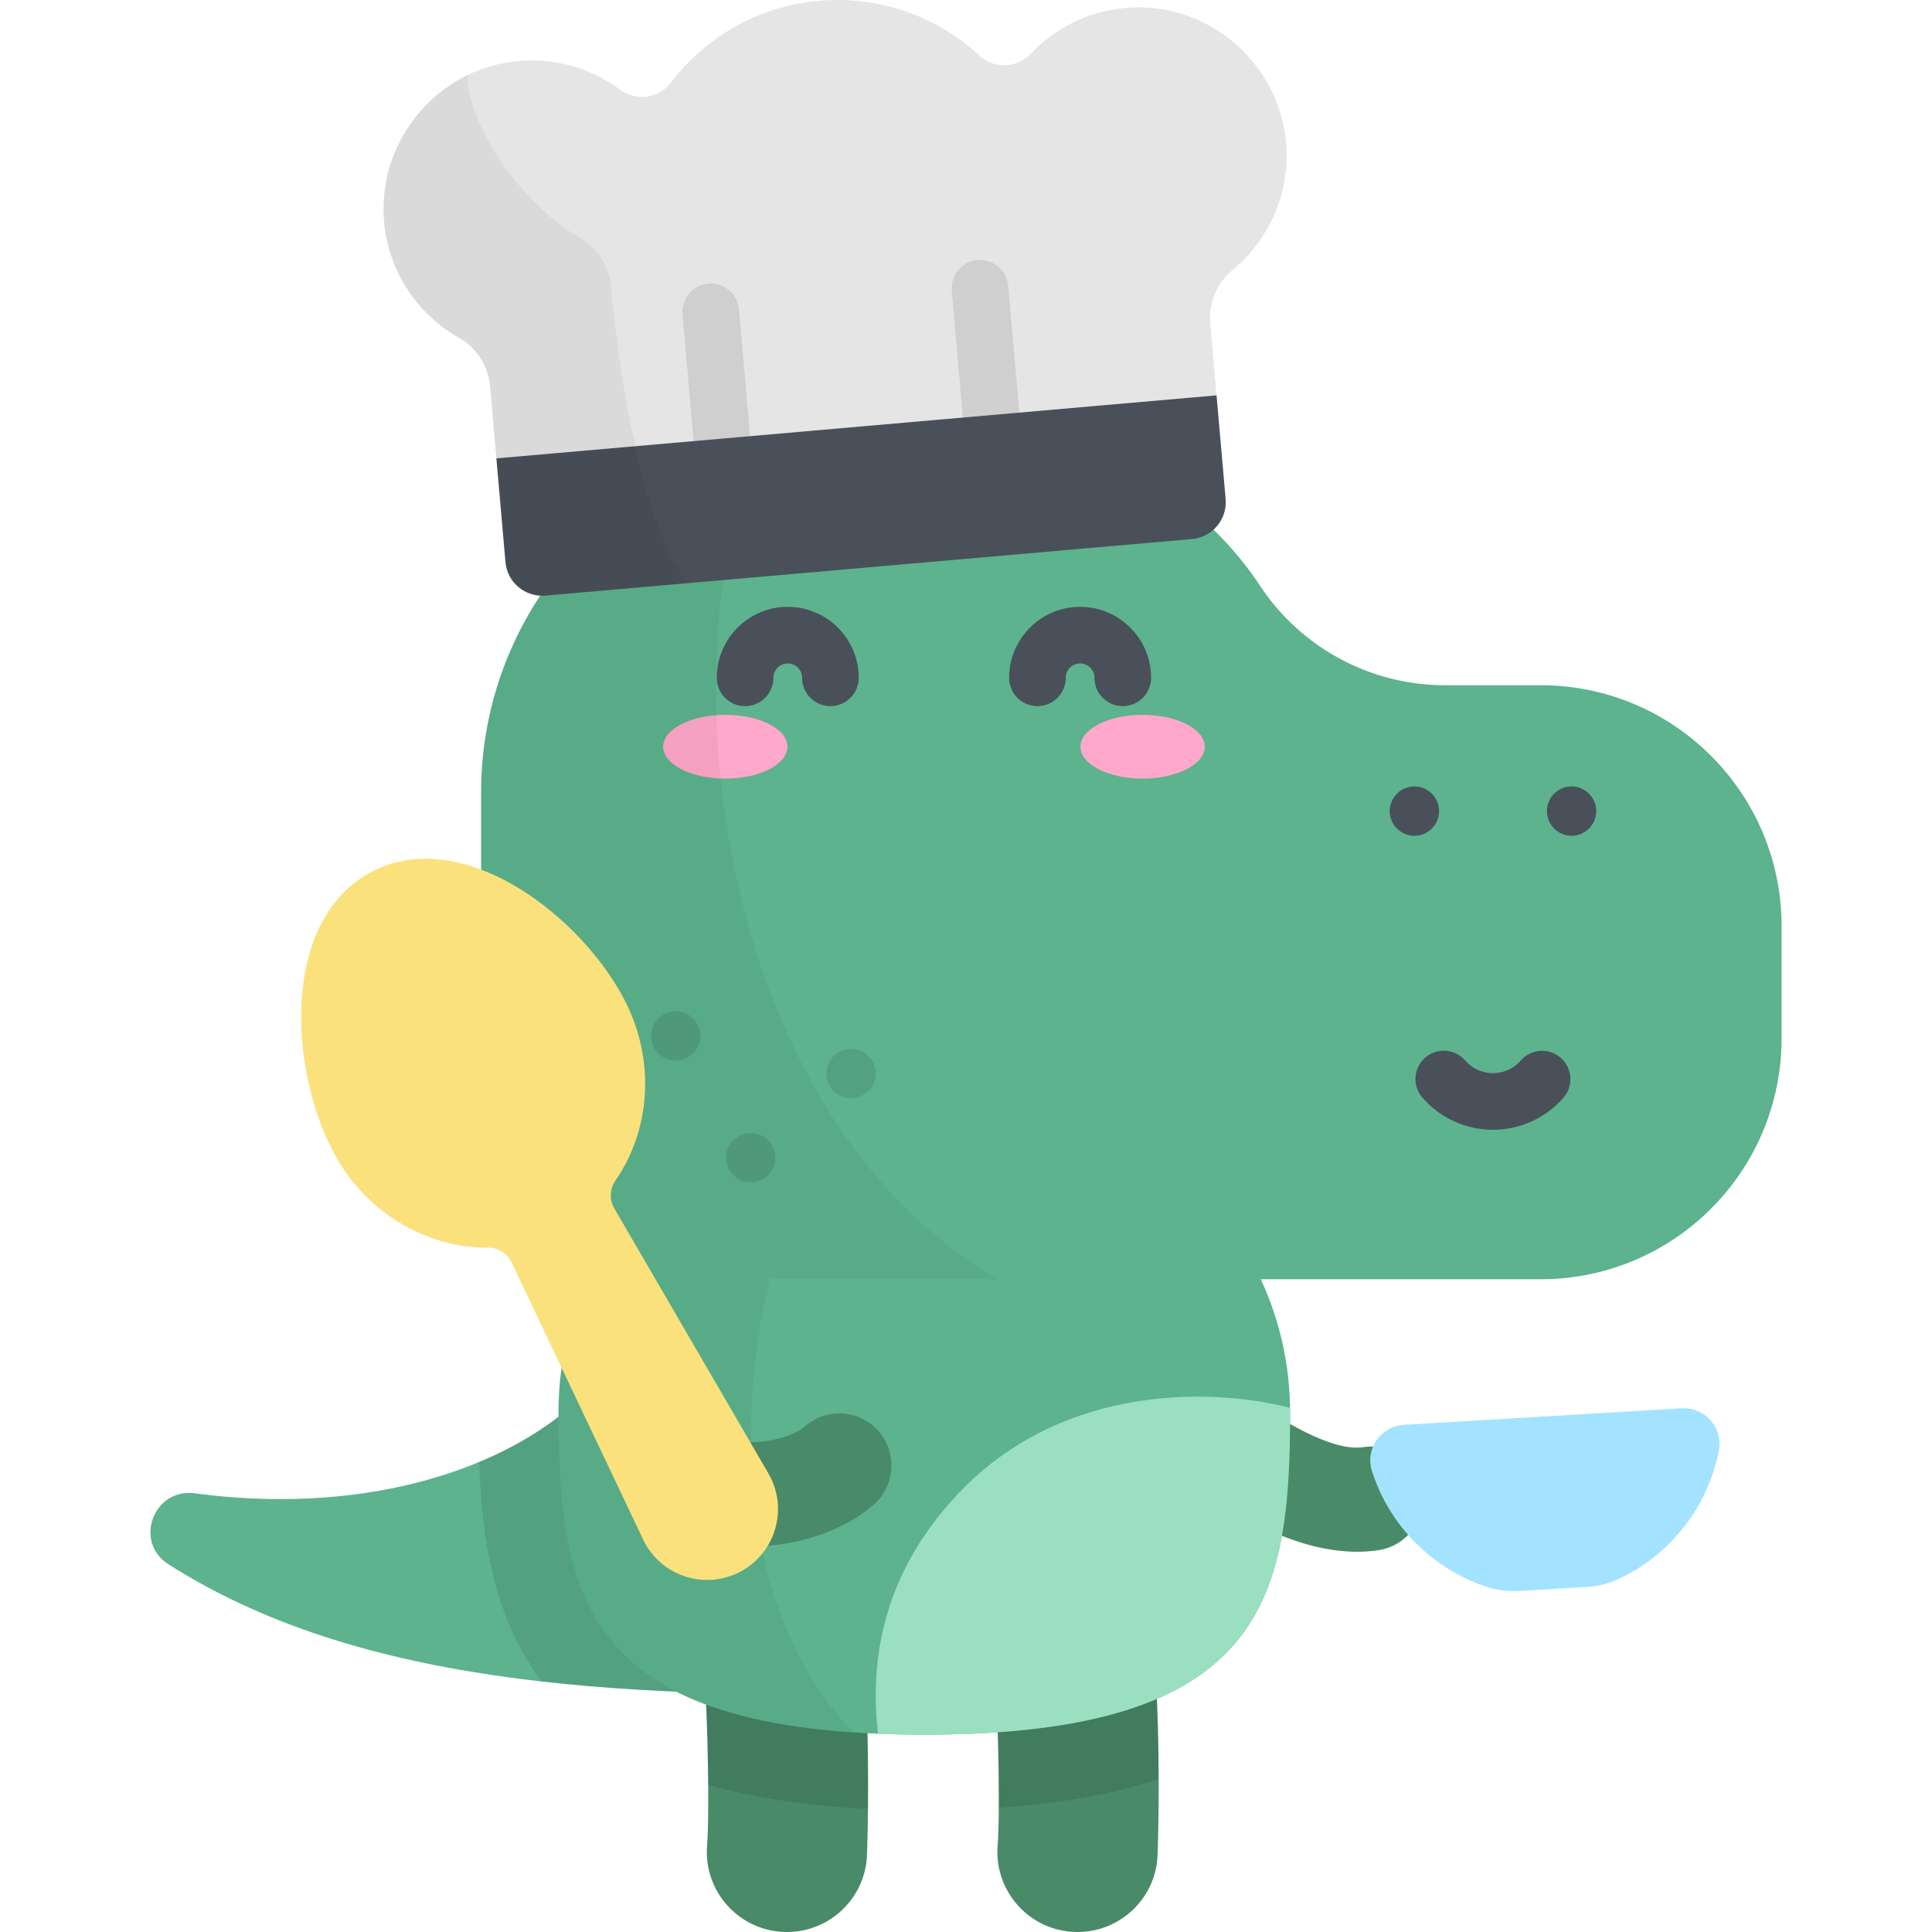 <svg xmlns="http://www.w3.org/2000/svg" version="1.1" xmlns:xlink="http://www.w3.org/1999/xlink"
    xmlns:svgjs="http://svgjs.com/svgjs" width="512" height="512" x="0" y="0" viewBox="0 0 512 512"
    style="enable-background:new 0 0 512 512" xml:space="preserve" class="">
    <g>
        <path
            d="M359.644 411.228c-14.478 0-27.781-7.764-32.519-10.529l-.603-.35c-6.616-3.787-8.907-12.22-5.12-18.835s12.219-8.907 18.834-5.119l.802.465c10.929 6.378 16.98 7.141 20.138 6.66 7.543-1.147 14.576 4.025 15.727 11.559 1.152 7.535-4.024 14.576-11.559 15.728a38.067 38.067 0 0 1-5.7.421z"
            style="" fill="#498a68" data-original="#498a68"></path>
        <path
            d="M237.404 449.175c-64.406 0-138.526 0-192.787-34.643-9.285-5.928-3.915-20.245 7.004-18.788 42.97 5.736 79.064-5.202 99.645-22.92l86.138 76.351z"
            style="" fill="#5cb38e" data-original="#5cb38e"></path>
        <path
            d="M126.972 387.441c.718 20.569 3.875 41.1 16.554 58.171 31.397 3.563 63.704 3.563 93.878 3.563l-86.137-76.35c-6.597 5.679-14.795 10.656-24.295 14.616z"
            style="opacity:0.1;enable-background:new ;" fill="#000000" data-original="#000000"></path>
        <path
            d="M208.571 512a21.8 21.8 0 0 1-1.65-.063c-11.692-.899-20.442-11.106-19.543-22.799.816-10.611-.059-46.001-1.581-53.837-3.494-10.521 1.731-22.093 12.147-26.336 10.859-4.423 23.251.793 27.676 11.653 5.723 14.05 4.362 68.376 4.1 71.775-.857 11.139-10.161 19.607-21.149 19.607zm-22.291-75.385.009.024a.144.144 0 0 0-.009-.024zM285.576 512a21.39 21.39 0 0 1-1.653-.064c-11.692-.9-20.441-11.107-19.541-22.799.817-10.609-.058-45.993-1.581-53.834-3.495-10.521 1.729-22.093 12.145-26.337 10.856-4.424 23.25.789 27.677 11.65 5.727 14.054 4.363 68.381 4.102 71.78-.858 11.137-10.162 19.604-21.149 19.604zm-22.289-75.381a.155.155 0 0 0 .008.023c-.001-.007-.005-.016-.008-.023z"
            style="" fill="#498a68" data-original="#498a68"></path>
        <path
            d="M307.05 471.419c-.053-17.935-.879-42.096-4.427-50.803-4.427-10.861-16.82-16.074-27.676-11.65-10.415 4.245-15.64 15.816-12.145 26.337 1.188 6.113 1.981 28.969 1.886 43.772 16.426-1.083 30.466-3.609 42.362-7.656zM197.943 408.965c-10.415 4.243-15.641 15.815-12.147 26.336 1.033 5.316 1.767 23.31 1.877 37.649 12.018 3.515 26.065 5.621 42.346 6.399.164-17.866-.297-48.654-4.401-58.73-4.424-10.861-16.816-16.078-27.675-11.654z"
            style="opacity:0.1;enable-background:new ;" fill="#000000" data-original="#000000"></path>
        <path
            d="M341.889 374.259c0 49.57-6.733 85.438-96.941 85.438s-96.941-35.868-96.941-85.438 43.402-89.754 96.941-89.754 96.941 40.184 96.941 89.754z"
            style="" fill="#5cb38e" data-original="#5cb38e"></path>
        <path
            d="M341.889 374.259c0-.395-.011-.788-.016-1.182-20.191-5.182-60.241-6.689-88.111 22.93-20.309 21.583-23.248 44.875-21.07 63.45 3.904.159 7.986.24 12.256.24 90.208 0 96.941-35.868 96.941-85.438z"
            style="" fill="#9bdfc1" data-original="#9bdfc1"></path>
        <path
            d="M226.544 286.127c-44.737 7.961-78.538 44.389-78.538 88.132 0 45.899 5.784 80.046 78.254 84.852-40.236-40.841-32.454-125.167.284-172.984z"
            style="opacity:0.05;enable-background:new ;" fill="#000000" data-original="#000000"></path>
        <path
            d="M333.93 155.241a89.406 89.406 0 0 0-74.575-40.091h-36.892c-52.449 0-94.967 42.518-94.967 94.967v43.663c0 47.072 38.16 85.232 85.232 85.232h195.561c35.263 0 63.85-28.586 63.85-63.85v-29.716c0-35.263-28.586-63.85-63.85-63.85h-25.334a58.773 58.773 0 0 1-49.025-26.355z"
            style="" fill="#5cb38e" data-original="#5cb38e"></path>
        <g style="opacity:0.1;">
            <circle cx="179.081" cy="274.53" r="6.536" fill="#000000" data-original="#000000"></circle>
            <circle cx="225.551" cy="284.5" r="6.536" fill="#000000" data-original="#000000"></circle>
            <circle cx="198.961" cy="306.8" r="6.536" fill="#000000" data-original="#000000"></circle>
        </g>
        <ellipse cx="192.211" cy="197.89" rx="16.473" ry="8.451" style="" fill="#ffa8cb" data-original="#ffa8cb">
        </ellipse>
        <ellipse cx="302.801" cy="197.89" rx="16.473" ry="8.451" style="" fill="#ffa8cb" data-original="#ffa8cb">
        </ellipse>
        <path
            d="M220.069 187.13a7.5 7.5 0 0 1-7.5-7.5c0-2.1-1.708-3.808-3.808-3.808s-3.808 1.708-3.808 3.808c0 4.142-3.357 7.5-7.5 7.5s-7.5-3.358-7.5-7.5c0-10.371 8.438-18.808 18.808-18.808s18.808 8.437 18.808 18.808a7.5 7.5 0 0 1-7.5 7.5zM297.551 187.13a7.5 7.5 0 0 1-7.5-7.5c0-2.1-1.708-3.808-3.808-3.808s-3.808 1.708-3.808 3.808a7.5 7.5 0 0 1-15 0c0-10.371 8.438-18.808 18.808-18.808s18.808 8.437 18.808 18.808a7.5 7.5 0 0 1-7.5 7.5zM395.653 299.4a24.784 24.784 0 0 1-18.691-8.513 7.5 7.5 0 0 1 .727-10.581 7.5 7.5 0 0 1 10.582.727 9.795 9.795 0 0 0 7.383 3.367 9.795 9.795 0 0 0 7.384-3.367 7.5 7.5 0 0 1 11.309 9.854 24.796 24.796 0 0 1-18.694 8.513z"
            style="" fill="#495059" data-original="#495059"></path>
        <circle cx="374.831" cy="214.95" r="6.536" style="" fill="#495059" data-original="#495059"></circle>
        <circle cx="416.481" cy="214.95" r="6.536" style="" fill="#495059" data-original="#495059"></circle>
        <path
            d="M201.366 117.506c-42.294 9.595-73.87 47.414-73.87 92.612v43.663c0 47.073 38.16 85.232 85.232 85.232h51.719c-75.321-43.825-88.088-164.293-63.081-221.507z"
            style="opacity:0.05;enable-background:new ;" fill="#000000" data-original="#000000"></path>
        <path
            d="M199.282 409.78c-2.801 0-5.588-.22-8.311-.673-7.519-1.254-12.598-8.365-11.344-15.883 1.254-7.519 8.375-12.592 15.883-11.344 6.712 1.12 14.652-1.119 17.855-3.911 5.747-5.011 14.464-4.411 19.473 1.333 5.009 5.745 4.413 14.463-1.333 19.473-7.983 6.958-20.207 11.005-32.223 11.005z"
            style="" fill="#498a68" data-original="#498a68"></path>
        <path
            d="M299.871 1.998a39.113 39.113 0 0 0-26.649 12.196c-3.683 3.885-9.757 4.159-13.69.527C248.462 4.498 233.29-1.203 217.096.214c-16.195 1.417-30.147 9.665-39.274 21.656-3.243 4.26-9.272 5.044-13.574 1.858-7.829-5.8-17.834-8.727-28.361-7.383-21.137 2.7-36.395 22.199-34.004 43.372 1.461 12.935 9.092 23.749 19.68 29.751a16.533 16.533 0 0 1 8.316 12.943l1.667 19.052 190.851-16.697-1.667-19.052a16.534 16.534 0 0 1 5.943-14.191c9.385-7.75 15.023-19.725 14.215-32.717-1.321-21.267-19.733-37.82-41.017-36.808z"
            style="" fill="#e5e5e5" data-original="#e5e5e5"></path>
        <g style="opacity:0.1;">
            <path
                d="M191.287 123.737a7.5 7.5 0 0 1-7.463-6.847l-2.938-33.587a7.502 7.502 0 0 1 6.818-8.126c4.127-.349 7.764 2.691 8.125 6.818l2.938 33.587a7.5 7.5 0 0 1-7.48 8.155zM262.642 117.494a7.5 7.5 0 0 1-7.463-6.847l-2.938-33.587a7.501 7.501 0 0 1 6.818-8.126c4.126-.35 7.765 2.691 8.125 6.818l2.939 33.587a7.5 7.5 0 0 1-7.481 8.155z"
                fill="#000000" data-original="#000000"></path>
        </g>
        <path
            d="M315.912 142.848 144.548 157.84c-5.381.471-10.125-3.51-10.596-8.891l-2.405-27.485 190.851-16.697 2.405 27.485c.471 5.381-3.51 10.125-8.891 10.596z"
            style="" fill="#495059" data-original="#495059"></path>
        <path
            d="M123.927 19.91c-14.603 7.071-23.952 22.9-22.044 39.807 1.466 12.989 9.155 23.838 19.812 29.826 4.724 2.654 7.723 7.586 8.195 12.985l4.061 46.422c.471 5.381 5.215 9.362 10.596 8.891l37.701-3.299c-13.107-17.142-18.561-59.798-20.398-78.85a16.426 16.426 0 0 0-8.176-12.681c-15.388-8.833-29.782-29.709-29.747-43.101z"
            style="opacity:0.05;enable-background:new ;" fill="#000000" data-original="#000000"></path>
        <path
            d="M165.346 264.705c-11.899-22.583-43.095-46.172-66.907-33.626s-21.995 51.614-10.096 74.198c8.502 16.137 24.656 25.449 40.943 25.365a6.92 6.92 0 0 1 6.305 3.938l34.835 73.388c4.58 9.649 16.274 13.542 25.724 8.563 9.45-4.979 12.851-16.825 7.482-26.059l-40.833-70.228c-1.353-2.326-1.216-5.216.317-7.427 9.279-13.386 10.733-31.974 2.23-48.112z"
            style="" fill="#fae17c" data-original="#fae17c"></path>
        <path
            d="m402.656 421.622 17.816-1.059c2.859-.17 5.679-.824 8.279-2.024 13.773-6.357 23.871-19.07 26.763-34.174 1.154-6.026-3.732-11.516-9.857-11.152l-73.618 4.376c-6.125.364-10.327 6.394-8.467 12.241 4.661 14.655 16.194 26.082 30.623 30.763 2.724.883 5.602 1.199 8.461 1.029z"
            style="" fill="#a3e3ff" data-original="#a3e3ff"></path>
    </g>
</svg>
